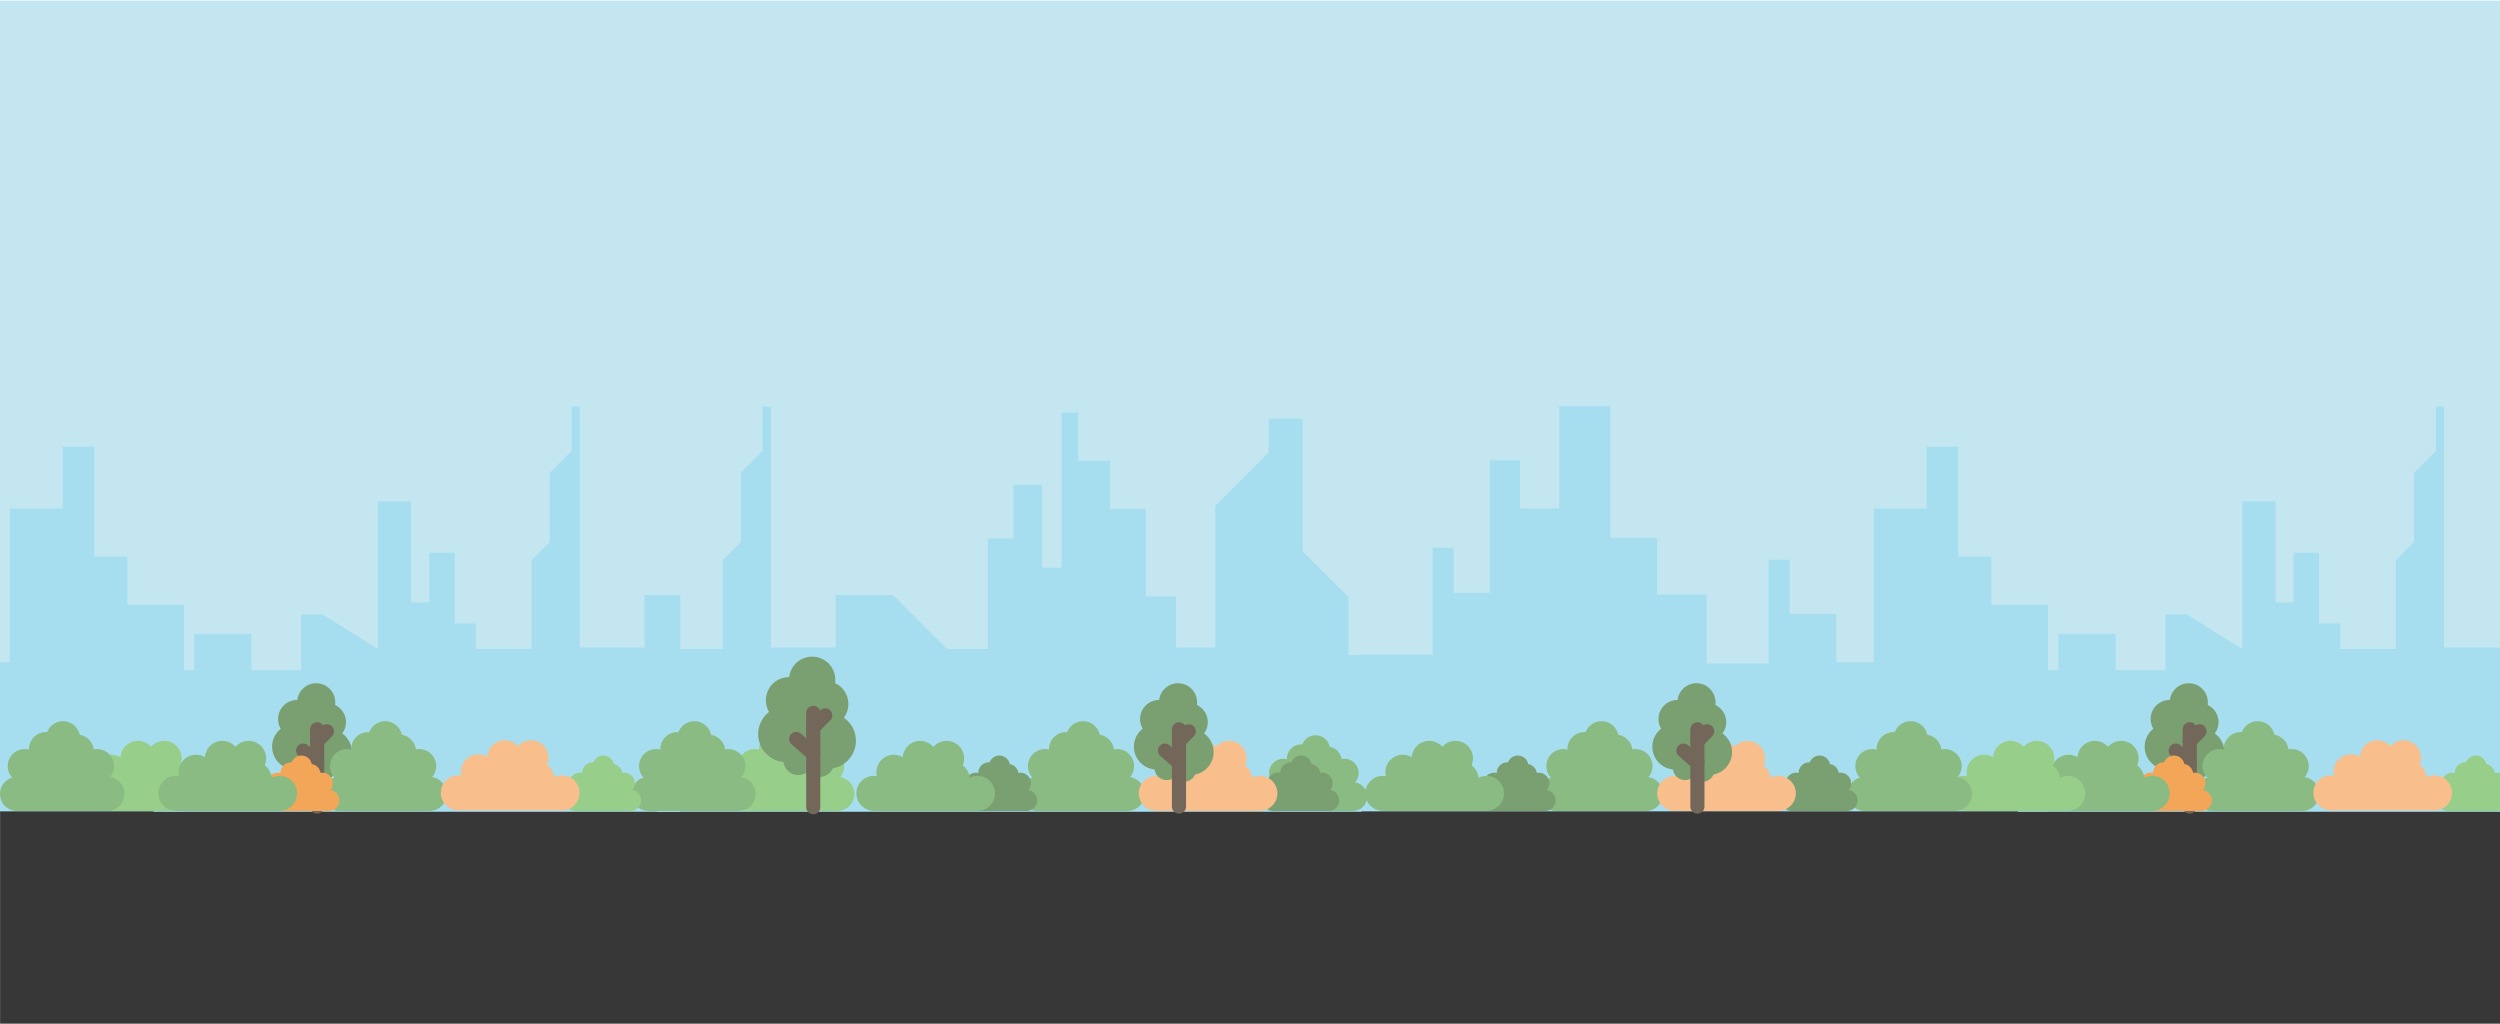 <?xml version="1.0" encoding="utf-8"?>
<!-- Generator: Adobe Illustrator 18.0.0, SVG Export Plug-In . SVG Version: 6.00 Build 0)  -->
<!DOCTYPE svg PUBLIC "-//W3C//DTD SVG 1.1//EN" "http://www.w3.org/Graphics/SVG/1.1/DTD/svg11.dtd">
<svg version="1.1" id="Layer_1" xmlns="http://www.w3.org/2000/svg" xmlns:xlink="http://www.w3.org/1999/xlink" x="0px" y="0px"
	 viewBox="0 0 8564 3508" enable-background="new 0 0 8564 3508" xml:space="preserve">
<g>
	<rect y="2" fill="#C3E6F1" width="8564.9" height="2778.7"/>
</g>
<g>
	<rect x="0.3" y="2778.6" fill="#363736" width="8564.6" height="728.1"/>
</g>
<g>
	<g>
		<polyline fill="#A6DEF0" points="4656,2242.5 4907.9,2242.5 4907.9,1876.2 4979.9,1876.2 4979.9,2030.9 5103.9,2030.9 
			5103.9,1577 5207.1,1577 5207.1,1741.9 5341.3,1741.9 5341.3,1391.2 5516.4,1391.2 5516.4,1842.3 5676.5,1842.3 5676.5,2036.2 
			5846.7,2036.2 5846.7,2273.1 6058.4,2273.1 6058.4,1917.5 6130.3,1917.5 6130.3,2102.8 6290.4,2102.8 6290.4,2268.3 
			6419.3,2268.3 6419.3,1741.9 6599.8,1741.9 6599.8,1530.3 6708.3,1530.3 6708.3,1906.8 6821.6,1906.8 6821.6,2072.2 
			7015.6,2072.2 7015.6,2779 4656,2779 		"/>
	</g>
	<g>
		<polyline fill="#A6DEF0" points="8716.5,2780.7 6912.5,2780.7 6912.5,2295.7 7051.6,2295.7 7051.6,2171.6 7247.5,2171.6 
			7247.5,2295.7 7417.9,2295.7 7417.9,2104.5 7490.4,2104.5 7681.1,2223.2 7681.1,1717.8 7794.9,1717.8 7794.9,2063.6 
			7856.7,2063.6 7856.7,1893.4 7944.2,1893.4 7944.2,2135.6 8016.7,2135.6 8016.7,2223.2 8207.4,2223.2 8207.4,1919.2 
			8269.2,1856.9 8269.2,1620 8344.4,1544.7 8344.4,1392.7 8372.3,1392.7 8372.3,2218.3 8594.1,2218.3 8594.1,2037.9 8716.5,2037.9 
					"/>
	</g>
	<g>
		<polygon fill="#A6DEF0" points="2251.5,2223.2 2476,2223.2 2476,1919.2 2537.6,1856.9 2537.6,1620 2612.3,1544.7 2612.3,1392.7 
			2640.9,1392.7 2640.9,2218.3 2862.7,2218.3 2862.7,2037.9 3058.7,2037.9 3244.6,2223.2 3384.2,2223.2 3384.2,1844 3471.7,1844 
			3471.7,1660.7 3569.5,1660.7 3569.5,1944.9 3636.6,1944.9 3636.6,1413.1 3693.6,1413.1 3693.6,1578.5 3802.1,1578.5 
			3802.1,1743.4 3925.6,1743.4 3925.6,2042.7 4028.7,2042.7 4028.7,2218.3 4163,2218.3 4163,1733.3 4346.2,1550.2 4346.2,1434.2 
			4462.2,1434.2 4462.2,1888 4619.5,2045.4 4619.5,2244.1 4664.7,2244.1 4663.6,2780.7 2251.5,2780.7 		"/>
	</g>
	<g>
		<polyline fill="#A6DEF0" points="0.3,2268.3 34.1,2268.3 34.1,1741.9 214.6,1741.9 214.6,1530.3 323.1,1530.3 323.1,1906.8 
			436.4,1906.8 436.4,2072.2 630.3,2072.2 630.3,2779 0.3,2779 		"/>
	</g>
	<g>
		<polyline fill="#A6DEF0" points="2330.3,2780.7 526.2,2780.7 526.2,2295.7 665.3,2295.7 665.3,2171.6 861.3,2171.6 861.3,2295.7 
			1031.6,2295.7 1031.6,2104.5 1104.1,2104.5 1294.8,2223.2 1294.8,1717.8 1408.6,1717.8 1408.6,2063.6 1470.4,2063.6 
			1470.4,1893.4 1557.9,1893.4 1557.9,2135.6 1630.4,2135.6 1630.4,2223.2 1821.1,2223.2 1821.1,1919.2 1882.9,1856.9 1882.9,1620 
			1958.2,1544.7 1958.2,1392.7 1986,1392.7 1986,2218.3 2207.8,2218.3 2207.8,2037.9 2330.3,2037.9 		"/>
	</g>
</g>
<g>
	<line fill="none" x1="8571.1" y1="2780.7" x2="6694.5" y2="2780.7"/>
</g>
<g>
	<path fill="#A6DEF0" d="M6537.5,2779.9"/>
</g>
<g>
	<g>
		<g>
			<circle fill="#7A9F70" cx="7497.9" cy="2405.8" r="65.3"/>
		</g>
		<g>
			<circle fill="#7A9F70" cx="7459" cy="2630.2" r="42.1"/>
		</g>
		<g>
			<circle fill="#7A9F70" cx="7517.8" cy="2636.2" r="42.1"/>
		</g>
		<g>
			<circle fill="#7A9F70" cx="7432.5" cy="2463.1" r="65.3"/>
		</g>
		<g>
			<circle fill="#7A9F70" cx="7425" cy="2557.9" r="78.3"/>
		</g>
		<g>
			<circle fill="#7A9F70" cx="7541.5" cy="2576.3" r="78.3"/>
		</g>
		<g>
			<circle fill="#7A9F70" cx="7534.5" cy="2473.8" r="65.3"/>
		</g>
		<g>
			<path fill="#73675A" d="M7501.1,2787.3c-13.3,0-24.2-10.9-24.2-24.2v-264.9c0-13.3,10.9-24.2,24.2-24.2
				c13.3,0,24.2,10.9,24.2,24.2V2763C7525.3,2776.4,7514.5,2787.3,7501.1,2787.3z"/>
		</g>
		<g>
			<path fill="#73675A" d="M7501.1,2637.2c-5.6,0-11.3-1.9-15.8-6l-48-41.6c-10.1-8.8-11.3-24.1-2.5-34.2
				c8.8-10.1,24.1-11.3,34.2-2.5l48,41.6c10.1,8.8,11.3,24.1,2.5,34.2C7514.6,2634.4,7507.8,2637.2,7501.1,2637.2z"/>
		</g>
		<g>
			<path fill="#73675A" d="M7501.1,2563.4c-6.1,0-12.3-2.3-17-7c-9.6-9.5-9.7-24.8-0.3-34.3l33.4-34c9.5-9.6,24.8-9.7,34.3-0.3
				c9.6,9.5,9.7,24.8,0.3,34.3l-33.4,34C7513.7,2560.9,7507.3,2563.4,7501.1,2563.4z"/>
		</g>
	</g>
	<g>
		<g>
			<circle fill="#8ABB82" cx="7734.1" cy="2528.9" r="58.3"/>
		</g>
		<g>
			<circle fill="#8ABB82" cx="7675.9" cy="2566.1" r="58.3"/>
		</g>
		<g>
			<circle fill="#8ABB82" cx="7781.7" cy="2574.6" r="58.3"/>
		</g>
		<g>
			<circle fill="#8ABB82" cx="7603.1" cy="2624.3" r="58.3"/>
		</g>
		<g>
			<circle fill="#8ABB82" cx="7576.7" cy="2719.8" r="58.3"/>
		</g>
		<g>
			<circle fill="#8ABB82" cx="7850.6" cy="2624.3" r="58.3"/>
		</g>
		<g>
			<circle fill="#8ABB82" cx="7886.3" cy="2719.8" r="58.3"/>
		</g>
		<g>
			<polygon fill="#8ABB82" points="7576.7,2778.1 7886.3,2778.1 7863.1,2633 7703.9,2546.7 7603.1,2638.4 			"/>
		</g>
	</g>
	<g>
		<g>
			<circle fill="#97CE89" cx="8481.4" cy="2624.3" r="36.2"/>
		</g>
		<g>
			<circle fill="#97CE89" cx="8445.3" cy="2647.5" r="36.2"/>
		</g>
		<g>
			<circle fill="#97CE89" cx="8510.6" cy="2652.9" r="36.2"/>
		</g>
		<g>
			<circle fill="#97CE89" cx="8400.9" cy="2683.1" r="36.2"/>
		</g>
		<g>
			<circle fill="#97CE89" cx="8384.2" cy="2742" r="36.2"/>
		</g>
		<g>
			<circle fill="#97CE89" cx="8553.1" cy="2683.1" r="36.2"/>
		</g>
		<g>
			<circle fill="#97CE89" cx="8574.7" cy="2742" r="36.2"/>
		</g>
		<g>
			<polygon fill="#97CE89" points="8384.2,2778.1 8574.7,2778.1 8560.7,2688.6 8463,2635.7 8400.9,2692.3 			"/>
		</g>
	</g>
	<g>
		<g>
			<circle fill="#F3A657" cx="7447.2" cy="2624.3" r="36.2"/>
		</g>
		<g>
			<circle fill="#F3A657" cx="7411.6" cy="2647.5" r="36.2"/>
		</g>
		<g>
			<circle fill="#F3A657" cx="7476.9" cy="2652.9" r="36.2"/>
		</g>
		<g>
			<circle fill="#F3A657" cx="7366.7" cy="2683.1" r="36.2"/>
		</g>
		<g>
			<circle fill="#F3A657" cx="7350.5" cy="2742" r="36.2"/>
		</g>
		<g>
			<circle fill="#F3A657" cx="7518.9" cy="2683.1" r="36.2"/>
		</g>
		<g>
			<circle fill="#F3A657" cx="7541" cy="2742" r="36.2"/>
		</g>
		<g>
			<polygon fill="#F3A657" points="7350.5,2778.1 7541,2778.1 7526.5,2688.6 7428.8,2635.7 7366.7,2692.3 			"/>
		</g>
	</g>
	<g>
		<g>
			<circle fill="#F8BE8B" cx="8143.7" cy="2595.8" r="59.9"/>
		</g>
		<g>
			<circle fill="#F8BE8B" cx="8053.6" cy="2643.7" r="59.9"/>
		</g>
		<g>
			<circle fill="#F8BE8B" cx="8143.7" cy="2668.1" r="59.9"/>
		</g>
		<g>
			<circle fill="#F8BE8B" cx="8233.7" cy="2595.8" r="59.9"/>
		</g>
		<g>
			<circle fill="#F8BE8B" cx="8253.2" cy="2668.1" r="59.9"/>
		</g>
		<g>
			<circle fill="#F8BE8B" cx="8340" cy="2716" r="59.9"/>
		</g>
		<g>
			<circle fill="#F8BE8B" cx="7984.5" cy="2716" r="59.9"/>
		</g>
		<g>
			<polygon fill="#F8BE8B" points="7984.5,2775.9 8340,2775.9 8340,2695 8152.9,2652.4 8023.3,2680.4 			"/>
		</g>
	</g>
	<g>
		<g>
			<circle fill="#8ABB82" cx="7176.3" cy="2597.8" r="59.9"/>
		</g>
		<g>
			<circle fill="#8ABB82" cx="7086.2" cy="2645.4" r="59.9"/>
		</g>
		<g>
			<circle fill="#8ABB82" cx="7176.3" cy="2670.2" r="59.9"/>
		</g>
		<g>
			<circle fill="#8ABB82" cx="7266.4" cy="2597.8" r="59.9"/>
		</g>
		<g>
			<circle fill="#8ABB82" cx="7285.8" cy="2670.2" r="59.9"/>
		</g>
		<g>
			<circle fill="#8ABB82" cx="7372.7" cy="2717.7" r="59.9"/>
		</g>
		<g>
			<circle fill="#8ABB82" cx="7017.2" cy="2717.7" r="59.9"/>
		</g>
		<g>
			<polygon fill="#8ABB82" points="7017.2,2778.1 7372.7,2778.1 7372.7,2696.6 7185.5,2654 7056.1,2682.6 			"/>
		</g>
	</g>
</g>
<g>
	<line fill="none" x1="3621.6" y1="2780.7" x2="1745" y2="2780.7"/>
</g>
<g>
	<path fill="#A6DEF0" d="M1588,2779.9"/>
</g>
<g>
	<g>
		<g>
			<circle fill="#97CE89" cx="472.5" cy="2597.8" r="59.9"/>
		</g>
		<g>
			<circle fill="#97CE89" cx="381.8" cy="2645.4" r="59.9"/>
		</g>
		<g>
			<circle fill="#97CE89" cx="472.5" cy="2670.2" r="59.9"/>
		</g>
		<g>
			<circle fill="#97CE89" cx="562.6" cy="2597.8" r="59.9"/>
		</g>
		<g>
			<circle fill="#97CE89" cx="582" cy="2670.2" r="59.9"/>
		</g>
		<g>
			<circle fill="#97CE89" cx="668.4" cy="2717.7" r="59.9"/>
		</g>
		<g>
			<circle fill="#97CE89" cx="313.4" cy="2717.7" r="59.9"/>
		</g>
		<g>
			<polygon fill="#97CE89" points="313.4,2778.1 668.4,2778.1 668.4,2696.6 481.1,2654 352.1,2682.6 			"/>
		</g>
	</g>
	<g>
		<g>
			<circle fill="#8ABB82" cx="215.8" cy="2528.9" r="58.3"/>
		</g>
		<g>
			<circle fill="#8ABB82" cx="157.6" cy="2566.1" r="58.3"/>
		</g>
		<g>
			<circle fill="#8ABB82" cx="263.2" cy="2574.6" r="58.3"/>
		</g>
		<g>
			<circle fill="#8ABB82" cx="84.8" cy="2624.3" r="58.3"/>
		</g>
		<g>
			<circle fill="#8ABB82" cx="58.3" cy="2719.8" r="58.3"/>
		</g>
		<g>
			<circle fill="#8ABB82" cx="332.3" cy="2624.3" r="58.3"/>
		</g>
		<g>
			<circle fill="#8ABB82" cx="367.9" cy="2719.8" r="58.3"/>
		</g>
		<g>
			<polygon fill="#8ABB82" points="58.3,2778.1 367.9,2778.1 344.7,2633 185.6,2546.7 84.8,2638.4 			"/>
		</g>
	</g>
</g>
<g>
	<g>
		<g>
			<circle fill="#8ABB82" cx="4506.9" cy="2567.7" r="49.1"/>
		</g>
		<g>
			<circle fill="#8ABB82" cx="4457.3" cy="2599" r="49.1"/>
		</g>
		<g>
			<circle fill="#8ABB82" cx="4546.8" cy="2606.5" r="49.1"/>
		</g>
		<g>
			<circle fill="#8ABB82" cx="4396.4" cy="2648.1" r="49.1"/>
		</g>
		<g>
			<circle fill="#8ABB82" cx="4374.2" cy="2729" r="49.1"/>
		</g>
		<g>
			<circle fill="#8ABB82" cx="4605.1" cy="2648.1" r="49.1"/>
		</g>
		<g>
			<circle fill="#8ABB82" cx="4634.8" cy="2729" r="49.1"/>
		</g>
		<g>
			<polygon fill="#8ABB82" points="4374.2,2778.1 4634.8,2778.1 4615.9,2655.7 4481.6,2582.8 4396.4,2659.9 			"/>
		</g>
	</g>
	<g>
		<g>
			<circle fill="#8ABB82" cx="3710.1" cy="2528.9" r="58.3"/>
		</g>
		<g>
			<circle fill="#8ABB82" cx="3651.8" cy="2566.1" r="58.3"/>
		</g>
		<g>
			<circle fill="#8ABB82" cx="3758.1" cy="2574.6" r="58.3"/>
		</g>
		<g>
			<circle fill="#8ABB82" cx="3579.5" cy="2624.3" r="58.3"/>
		</g>
		<g>
			<circle fill="#8ABB82" cx="3553" cy="2719.8" r="58.3"/>
		</g>
		<g>
			<circle fill="#8ABB82" cx="3826.6" cy="2624.3" r="58.3"/>
		</g>
		<g>
			<circle fill="#8ABB82" cx="3862.3" cy="2719.8" r="58.3"/>
		</g>
		<g>
			<polygon fill="#8ABB82" points="3553,2778.1 3862.3,2778.1 3839.1,2633 3679.9,2546.7 3579.5,2638.4 			"/>
		</g>
	</g>
	<g>
		<g>
			<circle fill="#97CE89" cx="2716.8" cy="2528.9" r="58.3"/>
		</g>
		<g>
			<circle fill="#97CE89" cx="2658.5" cy="2566.1" r="58.3"/>
		</g>
		<g>
			<circle fill="#97CE89" cx="2764.3" cy="2574.6" r="58.3"/>
		</g>
		<g>
			<circle fill="#97CE89" cx="2585.7" cy="2624.3" r="58.3"/>
		</g>
		<g>
			<circle fill="#97CE89" cx="2559.3" cy="2719.8" r="58.3"/>
		</g>
		<g>
			<circle fill="#97CE89" cx="2833.4" cy="2624.3" r="58.3"/>
		</g>
		<g>
			<circle fill="#97CE89" cx="2868.5" cy="2719.8" r="58.3"/>
		</g>
		<g>
			<polygon fill="#97CE89" points="2559.3,2778.1 2868.5,2778.1 2845.8,2633 2686.6,2546.7 2585.7,2638.4 			"/>
		</g>
	</g>
	<g>
		<g>
			<circle fill="#7A9F70" cx="4457.3" cy="2624.3" r="36.2"/>
		</g>
		<g>
			<circle fill="#7A9F70" cx="4421.6" cy="2647.5" r="36.2"/>
		</g>
		<g>
			<circle fill="#7A9F70" cx="4487" cy="2652.9" r="36.2"/>
		</g>
		<g>
			<circle fill="#7A9F70" cx="4376.9" cy="2683.1" r="36.2"/>
		</g>
		<g>
			<circle fill="#7A9F70" cx="4360.7" cy="2742" r="36.2"/>
		</g>
		<g>
			<circle fill="#7A9F70" cx="4529.1" cy="2683.1" r="36.2"/>
		</g>
		<g>
			<circle fill="#7A9F70" cx="4551.2" cy="2742" r="36.2"/>
		</g>
		<g>
			<polygon fill="#7A9F70" points="4360.7,2778.1 4551.2,2778.1 4536.6,2688.6 4439,2635.7 4376.9,2692.3 			"/>
		</g>
	</g>
	<g>
		<g>
			<circle fill="#7A9F70" cx="3423.6" cy="2624.3" r="36.2"/>
		</g>
		<g>
			<circle fill="#7A9F70" cx="3387.4" cy="2647.5" r="36.2"/>
		</g>
		<g>
			<circle fill="#7A9F70" cx="3452.7" cy="2652.9" r="36.2"/>
		</g>
		<g>
			<circle fill="#7A9F70" cx="3342.7" cy="2683.1" r="36.2"/>
		</g>
		<g>
			<circle fill="#7A9F70" cx="3326.5" cy="2742" r="36.2"/>
		</g>
		<g>
			<circle fill="#7A9F70" cx="3495.4" cy="2683.1" r="36.2"/>
		</g>
		<g>
			<circle fill="#7A9F70" cx="3516.9" cy="2742" r="36.2"/>
		</g>
		<g>
			<polygon fill="#7A9F70" points="3326.5,2778.1 3516.9,2778.1 3502.9,2688.6 3404.8,2635.7 3342.7,2692.3 			"/>
		</g>
	</g>
	<g>
		<g>
			<circle fill="#F8BE8B" cx="4119.5" cy="2597.8" r="59.9"/>
		</g>
		<g>
			<circle fill="#F8BE8B" cx="4029.5" cy="2645.4" r="59.9"/>
		</g>
		<g>
			<circle fill="#F8BE8B" cx="4119.5" cy="2670.2" r="59.9"/>
		</g>
		<g>
			<circle fill="#F8BE8B" cx="4210.3" cy="2597.8" r="59.9"/>
		</g>
		<g>
			<circle fill="#F8BE8B" cx="4229.6" cy="2670.2" r="59.9"/>
		</g>
		<g>
			<circle fill="#F8BE8B" cx="4316" cy="2717.7" r="59.9"/>
		</g>
		<g>
			<circle fill="#F8BE8B" cx="3960.9" cy="2717.7" r="59.9"/>
		</g>
		<g>
			<polygon fill="#F8BE8B" points="3960.9,2778.1 4316,2778.1 4316,2696.6 4128.7,2654 3999.8,2682.6 			"/>
		</g>
	</g>
	<g>
		<g>
			<circle fill="#8ABB82" cx="3152.2" cy="2597.8" r="59.9"/>
		</g>
		<g>
			<circle fill="#8ABB82" cx="3062.1" cy="2645.4" r="59.9"/>
		</g>
		<g>
			<circle fill="#8ABB82" cx="3152.2" cy="2670.2" r="59.9"/>
		</g>
		<g>
			<circle fill="#8ABB82" cx="3242.9" cy="2597.8" r="59.9"/>
		</g>
		<g>
			<circle fill="#8ABB82" cx="3262.3" cy="2670.2" r="59.9"/>
		</g>
		<g>
			<circle fill="#8ABB82" cx="3348.7" cy="2717.7" r="59.9"/>
		</g>
		<g>
			<circle fill="#8ABB82" cx="2993.5" cy="2717.7" r="59.9"/>
		</g>
		<g>
			<polygon fill="#8ABB82" points="2993.5,2778.1 3348.7,2778.1 3348.7,2696.6 3161.4,2654 3032.4,2682.6 			"/>
		</g>
	</g>
	<g>
		<g>
			<circle fill="#7A9F70" cx="4035.4" cy="2405.8" r="65.3"/>
		</g>
		<g>
			<circle fill="#7A9F70" cx="3996.5" cy="2630.2" r="42.1"/>
		</g>
		<g>
			<circle fill="#7A9F70" cx="4055.4" cy="2636.2" r="42.1"/>
		</g>
		<g>
			<circle fill="#7A9F70" cx="3970.6" cy="2463.1" r="65.3"/>
		</g>
		<g>
			<circle fill="#7A9F70" cx="3962.6" cy="2557.9" r="78.3"/>
		</g>
		<g>
			<circle fill="#7A9F70" cx="4079.1" cy="2576.3" r="78.3"/>
		</g>
		<g>
			<circle fill="#7A9F70" cx="4072.1" cy="2473.8" r="65.3"/>
		</g>
		<g>
			<path fill="#73675A" d="M4038.7,2787.3c-13.3,0-24.2-10.9-24.2-24.2v-264.9c0-13.3,10.9-24.2,24.2-24.2
				c13.3,0,24.2,10.9,24.2,24.2V2763C4062.9,2776.4,4052,2787.3,4038.7,2787.3z"/>
		</g>
		<g>
			<path fill="#73675A" d="M4038.7,2637.2c-5.6,0-11.3-1.9-15.8-6l-48.1-41.6c-10.1-8.8-11.3-24.1-2.5-34.2
				c8.8-10.1,24.1-11.3,34.2-2.5l48.1,41.6c10.1,8.8,11.3,24.1,2.5,34.2C4052.1,2634.4,4045.4,2637.2,4038.7,2637.2z"/>
		</g>
		<g>
			<path fill="#73675A" d="M4038.7,2563.4c-6.1,0-12.3-2.3-17-7c-9.6-9.5-9.7-24.8-0.3-34.3l33.4-34c9.5-9.6,24.8-9.7,34.3-0.3
				s9.7,24.8,0.3,34.3l-33.4,34C4051.2,2560.9,4044.9,2563.4,4038.7,2563.4z"/>
		</g>
	</g>
	<g>
		<g>
			<circle fill="#7A9F70" cx="1083.2" cy="2405.8" r="65.3"/>
		</g>
		<g>
			<circle fill="#7A9F70" cx="1044.3" cy="2630.2" r="42.1"/>
		</g>
		<g>
			<circle fill="#7A9F70" cx="1103.2" cy="2636.2" r="42.1"/>
		</g>
		<g>
			<circle fill="#7A9F70" cx="1017.9" cy="2463.1" r="65.3"/>
		</g>
		<g>
			<circle fill="#7A9F70" cx="1010.4" cy="2557.9" r="78.3"/>
		</g>
		<g>
			<circle fill="#7A9F70" cx="1126.9" cy="2576.3" r="78.3"/>
		</g>
		<g>
			<circle fill="#7A9F70" cx="1119.9" cy="2473.8" r="65.3"/>
		</g>
		<g>
			<path fill="#73675A" d="M1086.5,2787.3c-13.3,0-24.2-10.9-24.2-24.2v-264.9c0-13.3,10.9-24.2,24.2-24.2s24.2,10.9,24.2,24.2V2763
				C1110.7,2776.4,1099.8,2787.3,1086.5,2787.3z"/>
		</g>
		<g>
			<path fill="#73675A" d="M1086.5,2637.2c-5.6,0-11.3-1.9-15.8-6l-48-41.6c-10.1-8.8-11.3-24.1-2.5-34.2
				c8.8-10.1,24.1-11.3,34.2-2.5l48,41.6c10.1,8.8,11.3,24.1,2.5,34.2C1099.9,2634.4,1093.2,2637.2,1086.5,2637.2z"/>
		</g>
		<g>
			<path fill="#73675A" d="M1086.5,2563.4c-6.1,0-12.3-2.3-17-7c-9.6-9.5-9.7-24.8-0.3-34.3l33.4-34c9.5-9.6,24.8-9.7,34.3-0.3
				s9.7,24.8,0.3,34.3l-33.4,34C1099,2560.9,1092.7,2563.4,1086.5,2563.4z"/>
		</g>
	</g>
	<g>
		<g>
			<circle fill="#8ABB82" cx="2378.6" cy="2528.9" r="58.3"/>
		</g>
		<g>
			<circle fill="#8ABB82" cx="2320.3" cy="2566.1" r="58.3"/>
		</g>
		<g>
			<circle fill="#8ABB82" cx="2426" cy="2574.6" r="58.3"/>
		</g>
		<g>
			<circle fill="#8ABB82" cx="2247.4" cy="2624.3" r="58.3"/>
		</g>
		<g>
			<circle fill="#8ABB82" cx="2221" cy="2719.8" r="58.3"/>
		</g>
		<g>
			<circle fill="#8ABB82" cx="2495.1" cy="2624.3" r="58.3"/>
		</g>
		<g>
			<circle fill="#8ABB82" cx="2530.2" cy="2719.8" r="58.3"/>
		</g>
		<g>
			<polygon fill="#8ABB82" points="2221,2778.1 2530.2,2778.1 2507.5,2633 2348.4,2546.7 2247.4,2638.4 			"/>
		</g>
	</g>
	<g>
		<g>
			<circle fill="#8ABB82" cx="1319.5" cy="2528.9" r="58.3"/>
		</g>
		<g>
			<circle fill="#8ABB82" cx="1261.3" cy="2566.1" r="58.3"/>
		</g>
		<g>
			<circle fill="#8ABB82" cx="1367" cy="2574.6" r="58.3"/>
		</g>
		<g>
			<circle fill="#8ABB82" cx="1188.5" cy="2624.3" r="58.3"/>
		</g>
		<g>
			<circle fill="#8ABB82" cx="1162" cy="2719.8" r="58.3"/>
		</g>
		<g>
			<circle fill="#8ABB82" cx="1436" cy="2624.3" r="58.3"/>
		</g>
		<g>
			<circle fill="#8ABB82" cx="1471.6" cy="2719.8" r="58.3"/>
		</g>
		<g>
			<polygon fill="#8ABB82" points="1162,2778.1 1471.6,2778.1 1448.4,2633 1289.3,2546.7 1188.5,2638.4 			"/>
		</g>
	</g>
	<g>
		<g>
			<circle fill="#97CE89" cx="2066.8" cy="2624.3" r="36.2"/>
		</g>
		<g>
			<circle fill="#97CE89" cx="2030.6" cy="2647.5" r="36.2"/>
		</g>
		<g>
			<circle fill="#97CE89" cx="2095.9" cy="2652.9" r="36.2"/>
		</g>
		<g>
			<circle fill="#97CE89" cx="1986.3" cy="2683.1" r="36.2"/>
		</g>
		<g>
			<circle fill="#97CE89" cx="1969.6" cy="2742" r="36.2"/>
		</g>
		<g>
			<circle fill="#97CE89" cx="2138.4" cy="2683.1" r="36.2"/>
		</g>
		<g>
			<circle fill="#97CE89" cx="2160.1" cy="2742" r="36.2"/>
		</g>
		<g>
			<polygon fill="#97CE89" points="1969.6,2778.1 2160.1,2778.1 2146.1,2688.6 2048.4,2635.7 1986.3,2692.3 			"/>
		</g>
	</g>
	<g>
		<g>
			<circle fill="#F3A657" cx="1032.5" cy="2624.3" r="36.2"/>
		</g>
		<g>
			<circle fill="#F3A657" cx="996.9" cy="2647.5" r="36.2"/>
		</g>
		<g>
			<circle fill="#F3A657" cx="1062.2" cy="2652.9" r="36.2"/>
		</g>
		<g>
			<circle fill="#F3A657" cx="952.1" cy="2683.1" r="36.2"/>
		</g>
		<g>
			<circle fill="#F3A657" cx="935.9" cy="2742" r="36.2"/>
		</g>
		<g>
			<circle fill="#F3A657" cx="1104.2" cy="2683.1" r="36.2"/>
		</g>
		<g>
			<circle fill="#F3A657" cx="1126.4" cy="2742" r="36.2"/>
		</g>
		<g>
			<polygon fill="#F3A657" points="935.9,2778.1 1126.4,2778.1 1111.9,2688.6 1014.1,2635.7 952.1,2692.3 			"/>
		</g>
	</g>
	<g>
		<g>
			<circle fill="#F8BE8B" cx="1729" cy="2595.8" r="59.9"/>
		</g>
		<g>
			<circle fill="#F8BE8B" cx="1638.9" cy="2643.7" r="59.9"/>
		</g>
		<g>
			<circle fill="#F8BE8B" cx="1729" cy="2668.1" r="59.9"/>
		</g>
		<g>
			<circle fill="#F8BE8B" cx="1819.1" cy="2595.8" r="59.9"/>
		</g>
		<g>
			<circle fill="#F8BE8B" cx="1838.5" cy="2668.1" r="59.9"/>
		</g>
		<g>
			<circle fill="#F8BE8B" cx="1925.4" cy="2716" r="59.9"/>
		</g>
		<g>
			<circle fill="#F8BE8B" cx="1569.9" cy="2716" r="59.9"/>
		</g>
		<g>
			<polygon fill="#F8BE8B" points="1569.9,2775.9 1925.4,2775.9 1925.4,2695 1738.2,2652.4 1608.6,2680.4 			"/>
		</g>
	</g>
	<g>
		<g>
			<circle fill="#8ABB82" cx="761.7" cy="2597.8" r="59.9"/>
		</g>
		<g>
			<circle fill="#8ABB82" cx="671.6" cy="2645.4" r="59.9"/>
		</g>
		<g>
			<circle fill="#8ABB82" cx="761.7" cy="2670.2" r="59.9"/>
		</g>
		<g>
			<circle fill="#8ABB82" cx="851.7" cy="2597.8" r="59.9"/>
		</g>
		<g>
			<circle fill="#8ABB82" cx="871.2" cy="2670.2" r="59.9"/>
		</g>
		<g>
			<circle fill="#8ABB82" cx="958" cy="2717.7" r="59.9"/>
		</g>
		<g>
			<circle fill="#8ABB82" cx="602.5" cy="2717.7" r="59.9"/>
		</g>
		<g>
			<polygon fill="#8ABB82" points="602.5,2778.1 958,2778.1 958,2696.6 770.9,2654 641.4,2682.6 			"/>
		</g>
	</g>
	<g>
		<g>
			<circle fill="#7A9F70" cx="2782.2" cy="2328.7" r="79.3"/>
		</g>
		<g>
			<circle fill="#7A9F70" cx="2734.6" cy="2603.8" r="51.2"/>
		</g>
		<g>
			<circle fill="#7A9F70" cx="2806.4" cy="2610.8" r="51.2"/>
		</g>
		<g>
			<circle fill="#7A9F70" cx="2702.9" cy="2398.8" r="79.3"/>
		</g>
		<g>
			<circle fill="#7A9F70" cx="2693.1" cy="2514.8" r="96"/>
		</g>
		<g>
			<circle fill="#7A9F70" cx="2836.1" cy="2537.5" r="96"/>
		</g>
		<g>
			<circle fill="#7A9F70" cx="2826.9" cy="2411.7" r="79.3"/>
		</g>
		<g>
			<path fill="#73675A" d="M2785.9,2789.4c-13.3,0-24.2-10.9-24.2-24.2v-323.2c0-13.3,10.9-24.2,24.2-24.2s24.2,10.9,24.2,24.2
				v323.2C2810.2,2778.5,2799.3,2789.4,2785.9,2789.4z"/>
		</g>
		<g>
			<path fill="#73675A" d="M2785.9,2606.5c-5.7,0-11.3-1.9-15.9-6l-58.3-50.7c-10.1-8.8-11.1-24.1-2.3-34.2s24.1-11.1,34.2-2.3
				l58.3,50.7c10.1,8.8,11.1,24.1,2.3,34.2C2799.4,2603.7,2792.7,2606.5,2785.9,2606.5z"/>
		</g>
		<g>
			<path fill="#73675A" d="M2785.9,2515.9c-6.2,0-12.4-2.3-17.1-7.1c-9.5-9.5-9.5-24.9,0-34.3l41-41c9.5-9.5,24.9-9.5,34.3,0
				s9.5,24.9,0,34.3l-41,41C2798.4,2513.5,2792.1,2515.9,2785.9,2515.9z"/>
		</g>
	</g>
</g>
<g>
	<g>
		<g>
			<circle fill="#97CE89" cx="6887.2" cy="2597.8" r="59.9"/>
		</g>
		<g>
			<circle fill="#97CE89" cx="6796.5" cy="2645.4" r="59.9"/>
		</g>
		<g>
			<circle fill="#97CE89" cx="6887.2" cy="2670.2" r="59.9"/>
		</g>
		<g>
			<circle fill="#97CE89" cx="6977.3" cy="2597.8" r="59.9"/>
		</g>
		<g>
			<circle fill="#97CE89" cx="6996.7" cy="2670.2" r="59.9"/>
		</g>
		<g>
			<circle fill="#97CE89" cx="7083" cy="2717.7" r="59.9"/>
		</g>
		<g>
			<circle fill="#97CE89" cx="6728" cy="2717.7" r="59.9"/>
		</g>
		<g>
			<polygon fill="#97CE89" points="6728,2778.1 7083,2778.1 7083,2696.6 6895.7,2654 6766.8,2682.6 			"/>
		</g>
	</g>
	<g>
		<g>
			<circle fill="#8ABB82" cx="6545" cy="2528.9" r="58.3"/>
		</g>
		<g>
			<circle fill="#8ABB82" cx="6486.8" cy="2566.1" r="58.3"/>
		</g>
		<g>
			<circle fill="#8ABB82" cx="6592.6" cy="2574.6" r="58.3"/>
		</g>
		<g>
			<circle fill="#8ABB82" cx="6414" cy="2624.3" r="58.3"/>
		</g>
		<g>
			<circle fill="#8ABB82" cx="6387.6" cy="2719.8" r="58.3"/>
		</g>
		<g>
			<circle fill="#8ABB82" cx="6661.7" cy="2624.3" r="58.3"/>
		</g>
		<g>
			<circle fill="#8ABB82" cx="6697.2" cy="2719.8" r="58.3"/>
		</g>
		<g>
			<polygon fill="#8ABB82" points="6387.6,2778.1 6697.2,2778.1 6674,2633 6514.8,2546.7 6414,2638.4 			"/>
		</g>
	</g>
	<g>
		<g>
			<circle fill="#8ABB82" cx="5486.1" cy="2528.9" r="58.3"/>
		</g>
		<g>
			<circle fill="#8ABB82" cx="5427.7" cy="2566.1" r="58.3"/>
		</g>
		<g>
			<circle fill="#8ABB82" cx="5534" cy="2574.6" r="58.3"/>
		</g>
		<g>
			<circle fill="#8ABB82" cx="5355.4" cy="2624.3" r="58.3"/>
		</g>
		<g>
			<circle fill="#8ABB82" cx="5329" cy="2719.8" r="58.3"/>
		</g>
		<g>
			<circle fill="#8ABB82" cx="5602.6" cy="2624.3" r="58.3"/>
		</g>
		<g>
			<circle fill="#8ABB82" cx="5638.2" cy="2719.8" r="58.3"/>
		</g>
		<g>
			<polygon fill="#8ABB82" points="5329,2778.1 5638.2,2778.1 5615,2633 5455.9,2546.7 5355.4,2638.4 			"/>
		</g>
	</g>
	<g>
		<g>
			<path fill="#97CE89" d="M4703.1,2719.8"/>
		</g>
	</g>
	<g>
		<g>
			<circle fill="#7A9F70" cx="6233.2" cy="2624.3" r="36.2"/>
		</g>
		<g>
			<circle fill="#7A9F70" cx="6197.6" cy="2647.5" r="36.2"/>
		</g>
		<g>
			<circle fill="#7A9F70" cx="6262.9" cy="2652.9" r="36.2"/>
		</g>
		<g>
			<circle fill="#7A9F70" cx="6152.9" cy="2683.1" r="36.2"/>
		</g>
		<g>
			<circle fill="#7A9F70" cx="6136.7" cy="2742" r="36.2"/>
		</g>
		<g>
			<circle fill="#7A9F70" cx="6305" cy="2683.1" r="36.2"/>
		</g>
		<g>
			<circle fill="#7A9F70" cx="6327.2" cy="2742" r="36.2"/>
		</g>
		<g>
			<polygon fill="#7A9F70" points="6136.7,2778.1 6327.2,2778.1 6312.5,2688.6 6214.9,2635.7 6152.9,2692.3 			"/>
		</g>
	</g>
	<g>
		<g>
			<circle fill="#7A9F70" cx="5199.5" cy="2624.3" r="36.2"/>
		</g>
		<g>
			<circle fill="#7A9F70" cx="5163.3" cy="2647.5" r="36.2"/>
		</g>
		<g>
			<circle fill="#7A9F70" cx="5228.7" cy="2652.9" r="36.2"/>
		</g>
		<g>
			<circle fill="#7A9F70" cx="5118.6" cy="2683.1" r="36.2"/>
		</g>
		<g>
			<circle fill="#7A9F70" cx="5102.4" cy="2742" r="36.2"/>
		</g>
		<g>
			<circle fill="#7A9F70" cx="5271.3" cy="2683.1" r="36.2"/>
		</g>
		<g>
			<circle fill="#7A9F70" cx="5292.8" cy="2742" r="36.2"/>
		</g>
		<g>
			<polygon fill="#7A9F70" points="5102.4,2778.1 5292.8,2778.1 5278.8,2688.6 5180.7,2635.7 5118.6,2692.3 			"/>
		</g>
	</g>
	<g>
		<g>
			<circle fill="#F8BE8B" cx="5896" cy="2597.8" r="59.9"/>
		</g>
		<g>
			<circle fill="#F8BE8B" cx="5805.4" cy="2645.4" r="59.9"/>
		</g>
		<g>
			<circle fill="#F8BE8B" cx="5896" cy="2670.2" r="59.9"/>
		</g>
		<g>
			<circle fill="#F8BE8B" cx="5986.2" cy="2597.8" r="59.9"/>
		</g>
		<g>
			<circle fill="#F8BE8B" cx="6005.6" cy="2670.2" r="59.9"/>
		</g>
		<g>
			<circle fill="#F8BE8B" cx="6091.9" cy="2717.7" r="59.9"/>
		</g>
		<g>
			<circle fill="#F8BE8B" cx="5736.8" cy="2717.7" r="59.9"/>
		</g>
		<g>
			<polygon fill="#F8BE8B" points="5736.8,2778.1 6091.9,2778.1 6091.9,2696.6 5904.7,2654 5775.7,2682.6 			"/>
		</g>
	</g>
	<g>
		<g>
			<circle fill="#8ABB82" cx="4895.8" cy="2597.8" r="59.9"/>
		</g>
		<g>
			<circle fill="#8ABB82" cx="4805.6" cy="2645.4" r="59.9"/>
		</g>
		<g>
			<circle fill="#8ABB82" cx="4895.8" cy="2670.2" r="59.9"/>
		</g>
		<g>
			<circle fill="#8ABB82" cx="4985.9" cy="2597.8" r="59.9"/>
		</g>
		<g>
			<circle fill="#8ABB82" cx="5005.4" cy="2670.2" r="59.9"/>
		</g>
		<g>
			<circle fill="#8ABB82" cx="5092.2" cy="2717.7" r="59.9"/>
		</g>
		<g>
			<circle fill="#8ABB82" cx="4736.7" cy="2717.7" r="59.9"/>
		</g>
		<g>
			<polygon fill="#8ABB82" points="4736.7,2778.1 5092.2,2778.1 5092.2,2696.6 4904.9,2654 4775.4,2682.6 			"/>
		</g>
	</g>
	<g>
		<g>
			<circle fill="#7A9F70" cx="5811.4" cy="2405.8" r="65.3"/>
		</g>
		<g>
			<circle fill="#7A9F70" cx="5772.5" cy="2630.2" r="42.1"/>
		</g>
		<g>
			<circle fill="#7A9F70" cx="5831.3" cy="2636.2" r="42.1"/>
		</g>
		<g>
			<circle fill="#7A9F70" cx="5746.6" cy="2463.1" r="65.3"/>
		</g>
		<g>
			<circle fill="#7A9F70" cx="5738.5" cy="2557.9" r="78.3"/>
		</g>
		<g>
			<circle fill="#7A9F70" cx="5855" cy="2576.3" r="78.3"/>
		</g>
		<g>
			<circle fill="#7A9F70" cx="5848" cy="2473.8" r="65.3"/>
		</g>
		<g>
			<path fill="#73675A" d="M5814.6,2787.3c-13.3,0-24.2-10.9-24.2-24.2v-264.9c0-13.3,10.9-24.2,24.2-24.2
				c13.3,0,24.2,10.9,24.2,24.2V2763C5838.8,2776.4,5827.9,2787.3,5814.6,2787.3z"/>
		</g>
		<g>
			<path fill="#73675A" d="M5814.6,2637.2c-5.6,0-11.3-1.9-15.8-6l-48-41.6c-10.1-8.8-11.3-24.1-2.5-34.2
				c8.8-10.1,24.1-11.3,34.2-2.5l48,41.6c10.1,8.8,11.3,24.1,2.5,34.2C5828.2,2634.4,5821.3,2637.2,5814.6,2637.2z"/>
		</g>
		<g>
			<path fill="#73675A" d="M5814.6,2563.4c-6.1,0-12.3-2.3-17-7c-9.6-9.5-9.7-24.8-0.3-34.3l33.4-34c9.5-9.6,24.8-9.7,34.3-0.3
				c9.6,9.5,9.7,24.8,0.3,34.3l-33.4,34C5827.2,2560.9,5820.8,2563.4,5814.6,2563.4z"/>
		</g>
	</g>
	<g>
		<g>
			<path fill="#7A9F70" d="M4682.7,2411.7"/>
		</g>
	</g>
</g>
</svg>
